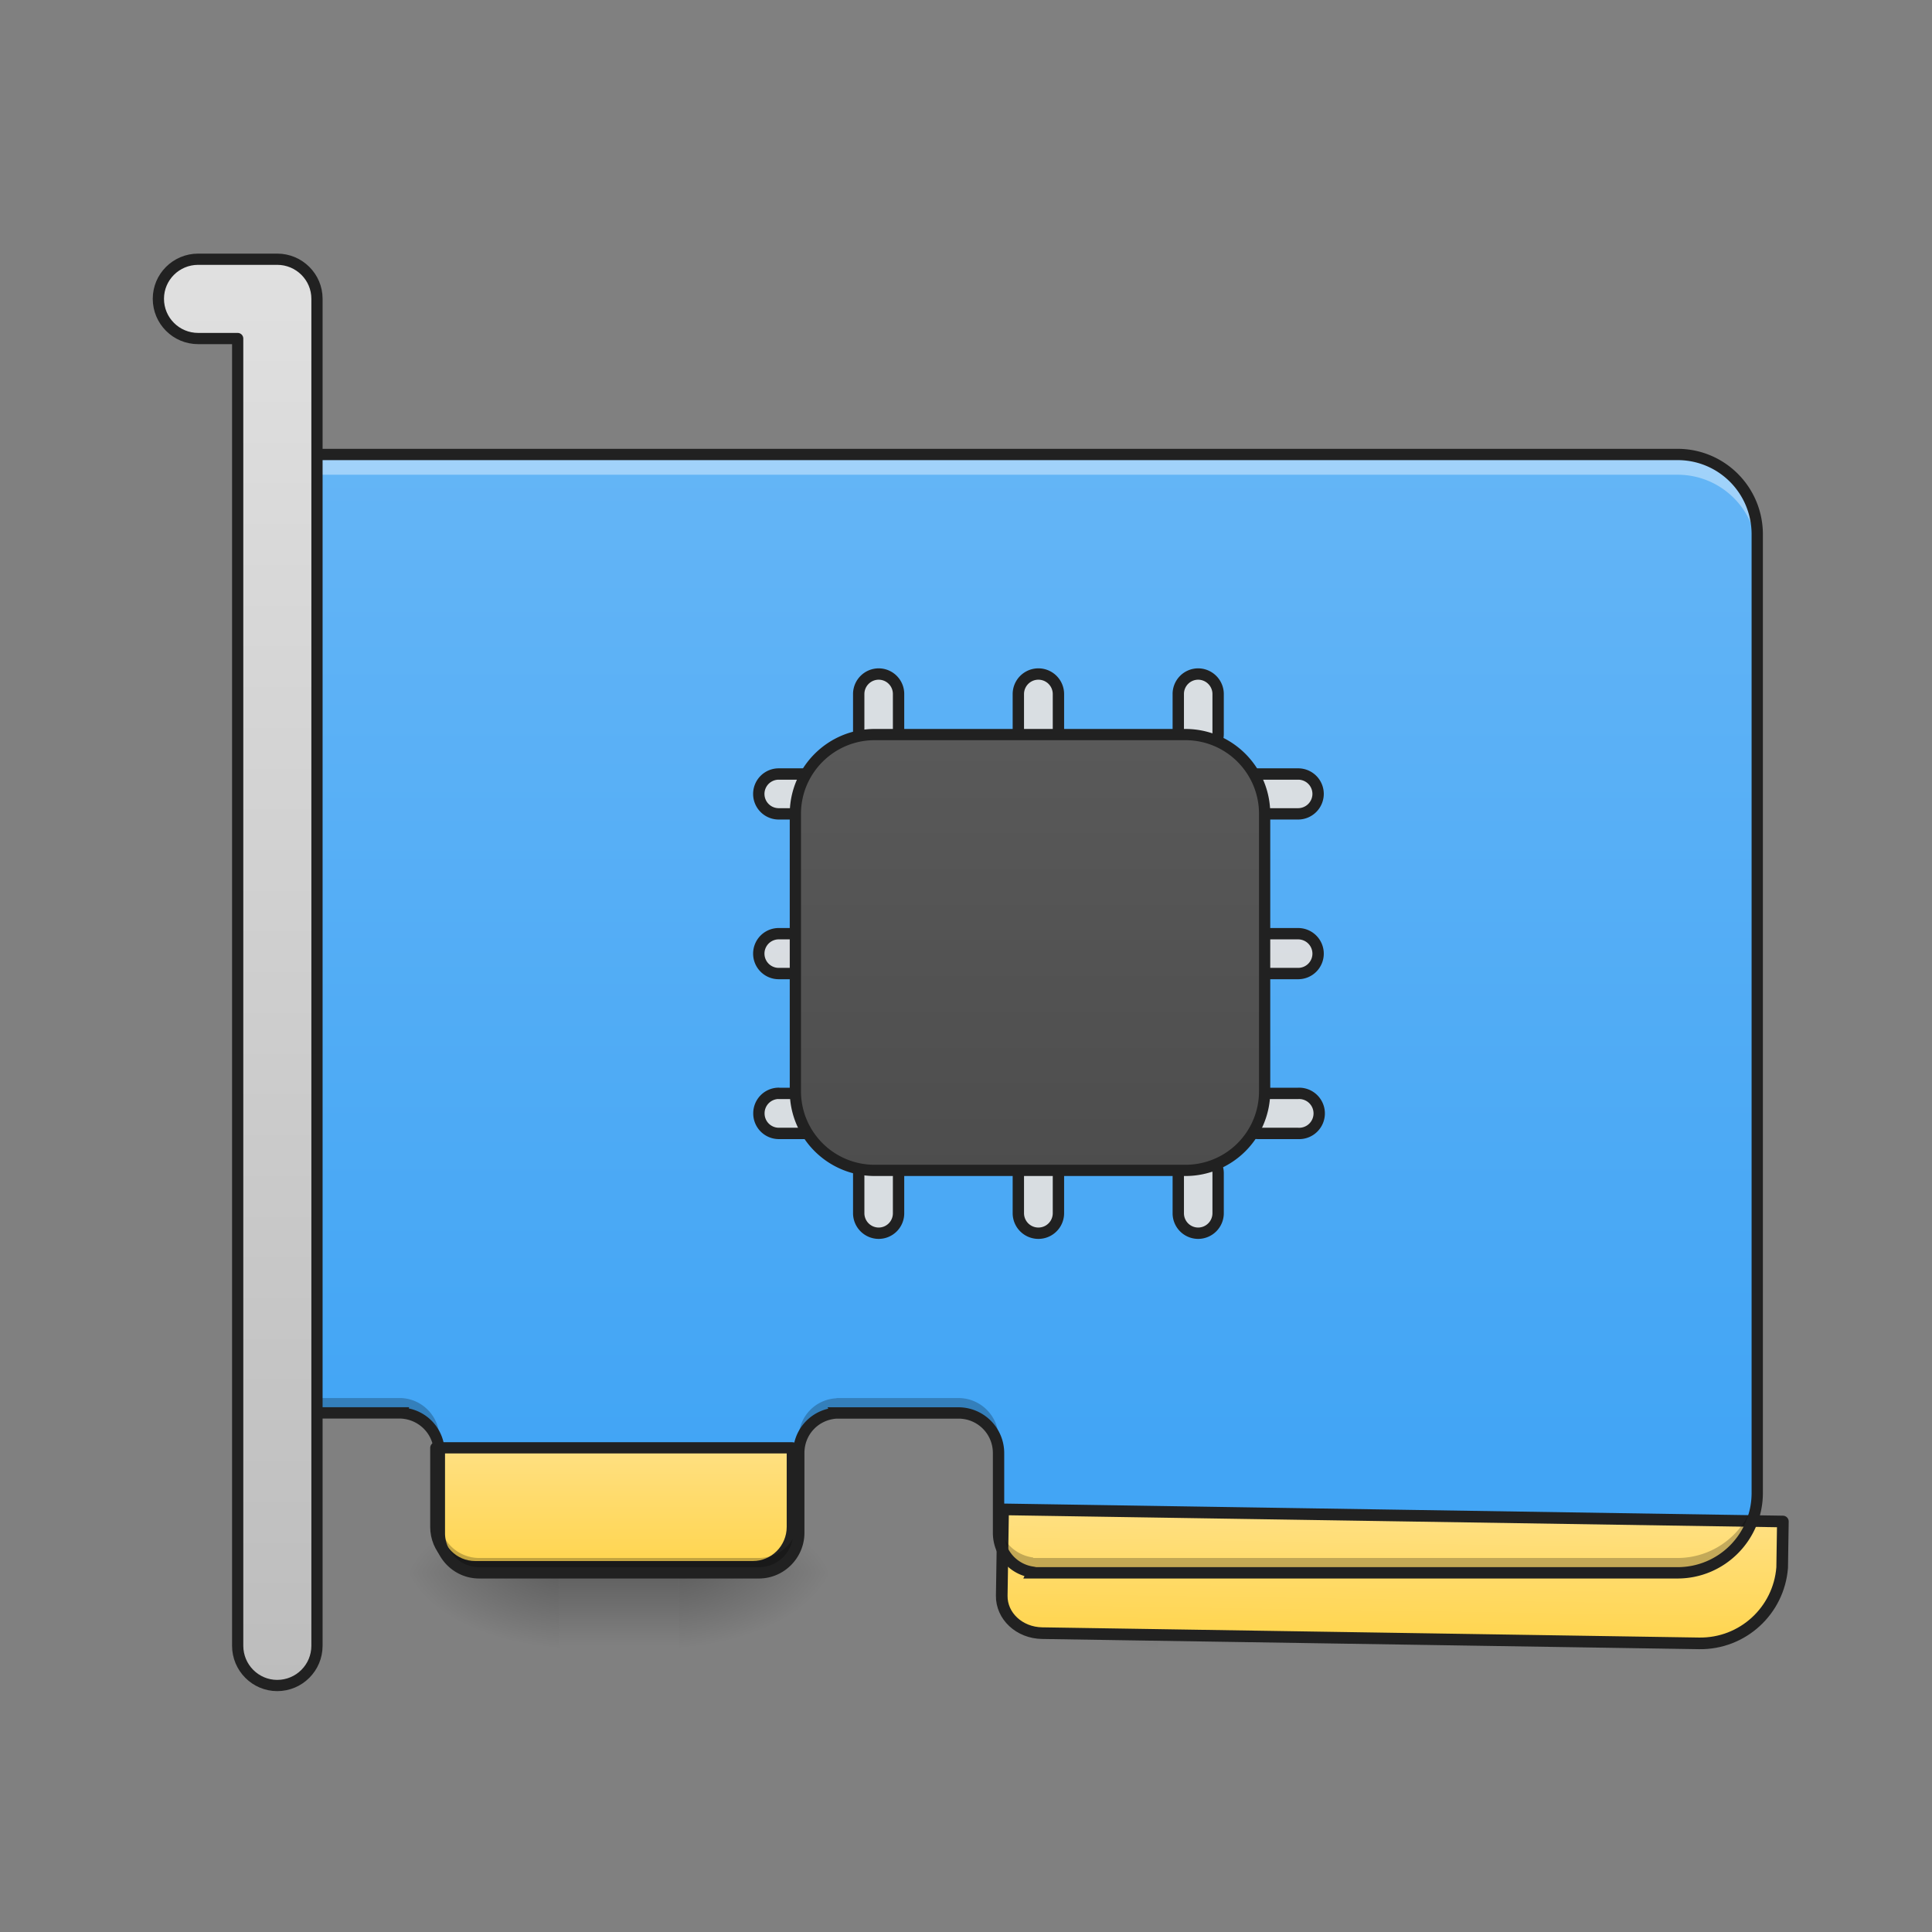 <svg xmlns="http://www.w3.org/2000/svg" width="32pt" height="32pt" viewBox="0 0 32 32"><rect x="0" y="0" width="32" height="32" fill="#808080" stroke="none"/><defs><linearGradient id="a" gradientUnits="userSpaceOnUse" x1="349.25" y1="233.5" x2="349.25" y2="254.667" gradientTransform="matrix(.062 0 0 .062 -1.323 11.454)"><stop offset="0" stop-opacity=".275"/><stop offset="1" stop-opacity="0"/></linearGradient><radialGradient id="b" gradientUnits="userSpaceOnUse" cx="450.909" cy="189.579" fx="450.909" fy="189.579" r="21.167" gradientTransform="matrix(0 -.078 -.141 0 52.792 61.61)"><stop offset="0" stop-opacity=".314"/><stop offset=".222" stop-opacity=".275"/><stop offset="1" stop-opacity="0"/></radialGradient><radialGradient id="c" gradientUnits="userSpaceOnUse" cx="450.909" cy="189.579" fx="450.909" fy="189.579" r="21.167" gradientTransform="matrix(0 .078 .141 0 -7.147 -9.512)"><stop offset="0" stop-opacity=".314"/><stop offset=".222" stop-opacity=".275"/><stop offset="1" stop-opacity="0"/></radialGradient><radialGradient id="d" gradientUnits="userSpaceOnUse" cx="450.909" cy="189.579" fx="450.909" fy="189.579" r="21.167" gradientTransform="matrix(0 -.078 .141 0 -7.147 61.61)"><stop offset="0" stop-opacity=".314"/><stop offset=".222" stop-opacity=".275"/><stop offset="1" stop-opacity="0"/></radialGradient><radialGradient id="e" gradientUnits="userSpaceOnUse" cx="450.909" cy="189.579" fx="450.909" fy="189.579" r="21.167" gradientTransform="matrix(0 .078 -.141 0 52.792 -9.512)"><stop offset="0" stop-opacity=".314"/><stop offset=".222" stop-opacity=".275"/><stop offset="1" stop-opacity="0"/></radialGradient><linearGradient id="f" gradientUnits="userSpaceOnUse" x1="349.25" y1="233.5" x2="349.25" y2="254.667" gradientTransform="matrix(.062 0 0 .062 -11.246 11.454)"><stop offset="0" stop-opacity=".275"/><stop offset="1" stop-opacity="0"/></linearGradient><radialGradient id="g" gradientUnits="userSpaceOnUse" cx="450.909" cy="189.579" fx="450.909" fy="189.579" r="21.167" gradientTransform="matrix(0 -.078 -.141 0 37.577 61.61)"><stop offset="0" stop-opacity=".314"/><stop offset=".222" stop-opacity=".275"/><stop offset="1" stop-opacity="0"/></radialGradient><radialGradient id="h" gradientUnits="userSpaceOnUse" cx="450.909" cy="189.579" fx="450.909" fy="189.579" r="21.167" gradientTransform="matrix(0 .078 .141 0 -17.07 -9.512)"><stop offset="0" stop-opacity=".314"/><stop offset=".222" stop-opacity=".275"/><stop offset="1" stop-opacity="0"/></radialGradient><radialGradient id="i" gradientUnits="userSpaceOnUse" cx="450.909" cy="189.579" fx="450.909" fy="189.579" r="21.167" gradientTransform="matrix(0 -.078 .141 0 -17.07 61.61)"><stop offset="0" stop-opacity=".314"/><stop offset=".222" stop-opacity=".275"/><stop offset="1" stop-opacity="0"/></radialGradient><radialGradient id="j" gradientUnits="userSpaceOnUse" cx="450.909" cy="189.579" fx="450.909" fy="189.579" r="21.167" gradientTransform="matrix(0 .078 -.141 0 37.577 -9.512)"><stop offset="0" stop-opacity=".314"/><stop offset=".222" stop-opacity=".275"/><stop offset="1" stop-opacity="0"/></radialGradient><linearGradient id="k" gradientUnits="userSpaceOnUse" x1="211.667" y1="170" x2="211.667" y2="-94.583" gradientTransform="matrix(.062 0 0 .062 -.662 13.439)"><stop offset="0" stop-color="#42a5f5"/><stop offset="1" stop-color="#64b5f6"/></linearGradient><linearGradient id="l" gradientUnits="userSpaceOnUse" x1="298.685" y1="201.75" x2="298.685" y2="170" gradientTransform="matrix(2.25 0 0 1 -502.708 0)"><stop offset="0" stop-color="#ffd54f"/><stop offset="1" stop-color="#ffe082"/></linearGradient><linearGradient id="m" gradientUnits="userSpaceOnUse" x1="298.685" y1="201.75" x2="298.685" y2="170" gradientTransform="matrix(8.504 0 0 3.78 -1340 812.6)"><stop offset="0" stop-color="#ffd54f"/><stop offset="1" stop-color="#ffe082"/></linearGradient><linearGradient id="n" gradientUnits="userSpaceOnUse" x1="254" y1="201.75" x2="254" y2="-94.583" gradientTransform="translate(10.583)"><stop offset="0" stop-color="#424242"/><stop offset="1" stop-color="#616161"/></linearGradient><linearGradient id="o" gradientUnits="userSpaceOnUse" x1="84.667" y1="233.5" x2="84.667" y2="-147.5"><stop offset="0" stop-color="#bdbdbd"/><stop offset="1" stop-color="#e0e0e0"/></linearGradient></defs><path d="M19.184 26.05h7.277v1.321h-7.277zm0 0" fill="url(#a)"/><path d="M26.46 26.05h2.645v-1.323h-2.644zm0 0" fill="url(#b)"/><path d="M19.184 26.05h-2.645v1.321h2.645zm0 0" fill="url(#c)"/><path d="M19.184 26.05h-2.645v-1.323h2.645zm0 0" fill="url(#d)"/><path d="M26.46 26.05h2.645v1.321h-2.644zm0 0" fill="url(#e)"/><path d="M9.262 26.05h1.984v1.321H9.262zm0 0" fill="url(#f)"/><path d="M11.246 26.05h2.645v-1.323h-2.645zm0 0" fill="url(#g)"/><path d="M9.262 26.05H6.613v1.321h2.649zm0 0" fill="url(#h)"/><path d="M9.262 26.05H6.613v-1.323h2.649zm0 0" fill="url(#i)"/><path d="M11.246 26.05h2.645v1.321h-2.645zm0 0" fill="url(#j)"/><path d="M5.293 7.527a1.32 1.32 0 0 0-1.324 1.325v14.55h2.676c.343.016.617.29.632.633v1.352a.66.66 0 0 0 .66.664h4.633c.364 0 .66-.297.66-.664v-1.32c0-.356.274-.645.625-.66v-.005h2.02c.367 0 .664.297.664.664v1.32c0 .34.25.618.574.657v.008h10.672c.73 0 1.32-.59 1.32-1.324V8.852a1.32 1.32 0 0 0-1.32-1.325zm0 0" fill="url(#k)"/><path d="M5.293 7.527a1.32 1.32 0 0 0-1.324 1.325v.335c0-.734.59-1.324 1.324-1.324h22.492c.73 0 1.32.59 1.32 1.324v-.335a1.32 1.32 0 0 0-1.32-1.325zm7.937 16.871v.989zm0 0" fill="#fff" fill-opacity=".392"/><path d="M116.426 170.026v21.123c0 5.874 4.687 10.624 10.562 10.624h74.118c5.812 0 10.561-4.75 10.561-10.624v-21.123zm0 0" transform="matrix(.062 0 0 .062 0 13.439)" fill="url(#l)" stroke-width="3" stroke-linecap="round" stroke-linejoin="round" stroke="#212121"/><path d="M1000.062 1455.215v84.087c0 19.84 17.715 35.902 39.917 35.902h640.097c42.515 0 77.237-33.068 79.835-75.111v-44.878zm0 0" transform="rotate(.891) scale(.017)" fill="url(#m)" stroke-width="11.339" stroke-linecap="round" stroke-linejoin="round" stroke="#212121"/><path d="M12.898 12.82h.665a.33.33 0 0 1 0 .66h-.665a.33.33 0 0 1 0-.66zm0 0M12.898 15.465h.665a.33.33 0 0 1 0 .66h-.665a.33.33 0 0 1 0-.66zm0 0M12.898 18.11h.665a.33.33 0 0 1 .328.331.33.33 0 0 1-.328.332h-.665a.33.33 0 0 1-.328-.332.33.33 0 0 1 .328-.332zm0 0M20.84 12.82h.66a.33.33 0 0 1 .332.328.332.332 0 0 1-.332.332h-.66a.332.332 0 0 1-.332-.332.33.33 0 0 1 .332-.328zm0 0M20.84 15.465h.66c.184 0 .332.148.332.332a.33.33 0 0 1-.332.328h-.66a.33.33 0 0 1-.332-.328c0-.184.148-.332.332-.332zm0 0M20.84 18.11h.66a.332.332 0 1 1 0 .663h-.66a.332.332 0 1 1 0-.664zm0 0M20.176 11.496v.66a.332.332 0 0 1-.332.332.33.33 0 0 1-.328-.332v-.66a.33.33 0 0 1 .328-.332c.183 0 .332.149.332.332zm0 0M17.531 11.496v.66a.332.332 0 1 1-.664 0v-.66a.332.332 0 1 1 .664 0zm0 0M14.883 11.496v.66a.33.33 0 0 1-.328.332.332.332 0 0 1-.332-.332v-.66c0-.183.148-.332.332-.332a.33.33 0 0 1 .328.332zm0 0M20.176 19.434v.66a.332.332 0 0 1-.332.332.33.33 0 0 1-.328-.332v-.66a.33.33 0 0 1 .328-.332c.183 0 .332.148.332.332zm0 0M17.531 19.434v.66a.332.332 0 1 1-.664 0v-.66a.332.332 0 1 1 .664 0zm0 0M14.883 19.434v.66a.33.33 0 0 1-.328.332.332.332 0 0 1-.332-.332v-.66c0-.184.148-.332.332-.332a.33.33 0 0 1 .328.332zm0 0" fill="#e0e0e0" fill-opacity=".945" stroke-width=".188" stroke-linecap="round" stroke-linejoin="round" stroke="#212121"/><path d="M233.665-20.519h82.992c11.75 0 21.186 9.5 21.186 21.186v74.055a21.124 21.124 0 0 1-21.186 21.186h-82.992c-11.686 0-21.185-9.437-21.185-21.186V.667c0-11.686 9.499-21.186 21.185-21.186zm0 0" transform="matrix(.062 0 0 .062 0 13.439)" fill="url(#n)" stroke-width="3" stroke-linecap="round" stroke-linejoin="round" stroke="#212121"/><path d="M13.855 23.156v.004a.655.655 0 0 0-.625.66v1.32a.663.663 0 0 1-.66.665H7.937a.66.66 0 0 1-.66-.66v.242a.66.66 0 0 0 .66.664h4.633c.364 0 .66-.297.66-.664v-1.32c0-.356.274-.645.625-.66v-.005h2.02c.367 0 .664.297.664.664v-.246a.664.664 0 0 0-.664-.664zm-9.886 0v.246h2.676c.343.016.617.29.632.633v-.246a.662.662 0 0 0-.632-.633zm25.136 1.324a1.32 1.32 0 0 1-1.32 1.325H17.113v-.008a.656.656 0 0 1-.574-.656v.246c0 .34.25.617.574.656v.008h10.672c.73 0 1.32-.59 1.32-1.324zm0 0" fill-opacity=".235"/><path d="M5.293 7.434c-.785 0-1.418.632-1.418 1.418v14.644h2.766c.296.016.53.25.543.543v1.348c0 .418.336.758.753.758h4.633c.414 0 .754-.34.754-.758v-1.32c0-.31.235-.551.535-.57h2.016c.316 0 .57.253.57.57v1.32c0 .34.22.625.524.718l-.02.04h10.836c.781 0 1.414-.637 1.414-1.418V8.852c0-.786-.633-1.418-1.414-1.418zm0 .187h22.492c.68 0 1.227.547 1.227 1.23v15.876c0 .683-.547 1.23-1.227 1.23h-10.62l-.04-.008a.563.563 0 0 1-.492-.562v-1.32a.759.759 0 0 0-.758-.758h-2.168l.012.023a.75.75 0 0 0-.582.734v1.32c0 .317-.25.571-.567.571H7.937a.565.565 0 0 1-.566-.57v-1.485l-.02.008a.744.744 0 0 0-.581-.582l.007-.02H4.062V8.853c0-.684.547-1.23 1.231-1.23zm0 0" fill="#212121"/><path d="M52.932-147.506c-5.874 0-10.624 4.75-10.624 10.561 0 5.874 4.75 10.624 10.624 10.624h10.562v349.217c0 5.874 4.75 10.624 10.561 10.624 5.875 0 10.624-4.75 10.624-10.624v-359.841c0-5.812-4.75-10.561-10.624-10.561zm0 0" transform="matrix(.062 0 0 .062 0 13.439)" fill="url(#o)" stroke-width="3" stroke-linecap="round" stroke-linejoin="round" stroke="#212121"/></svg>